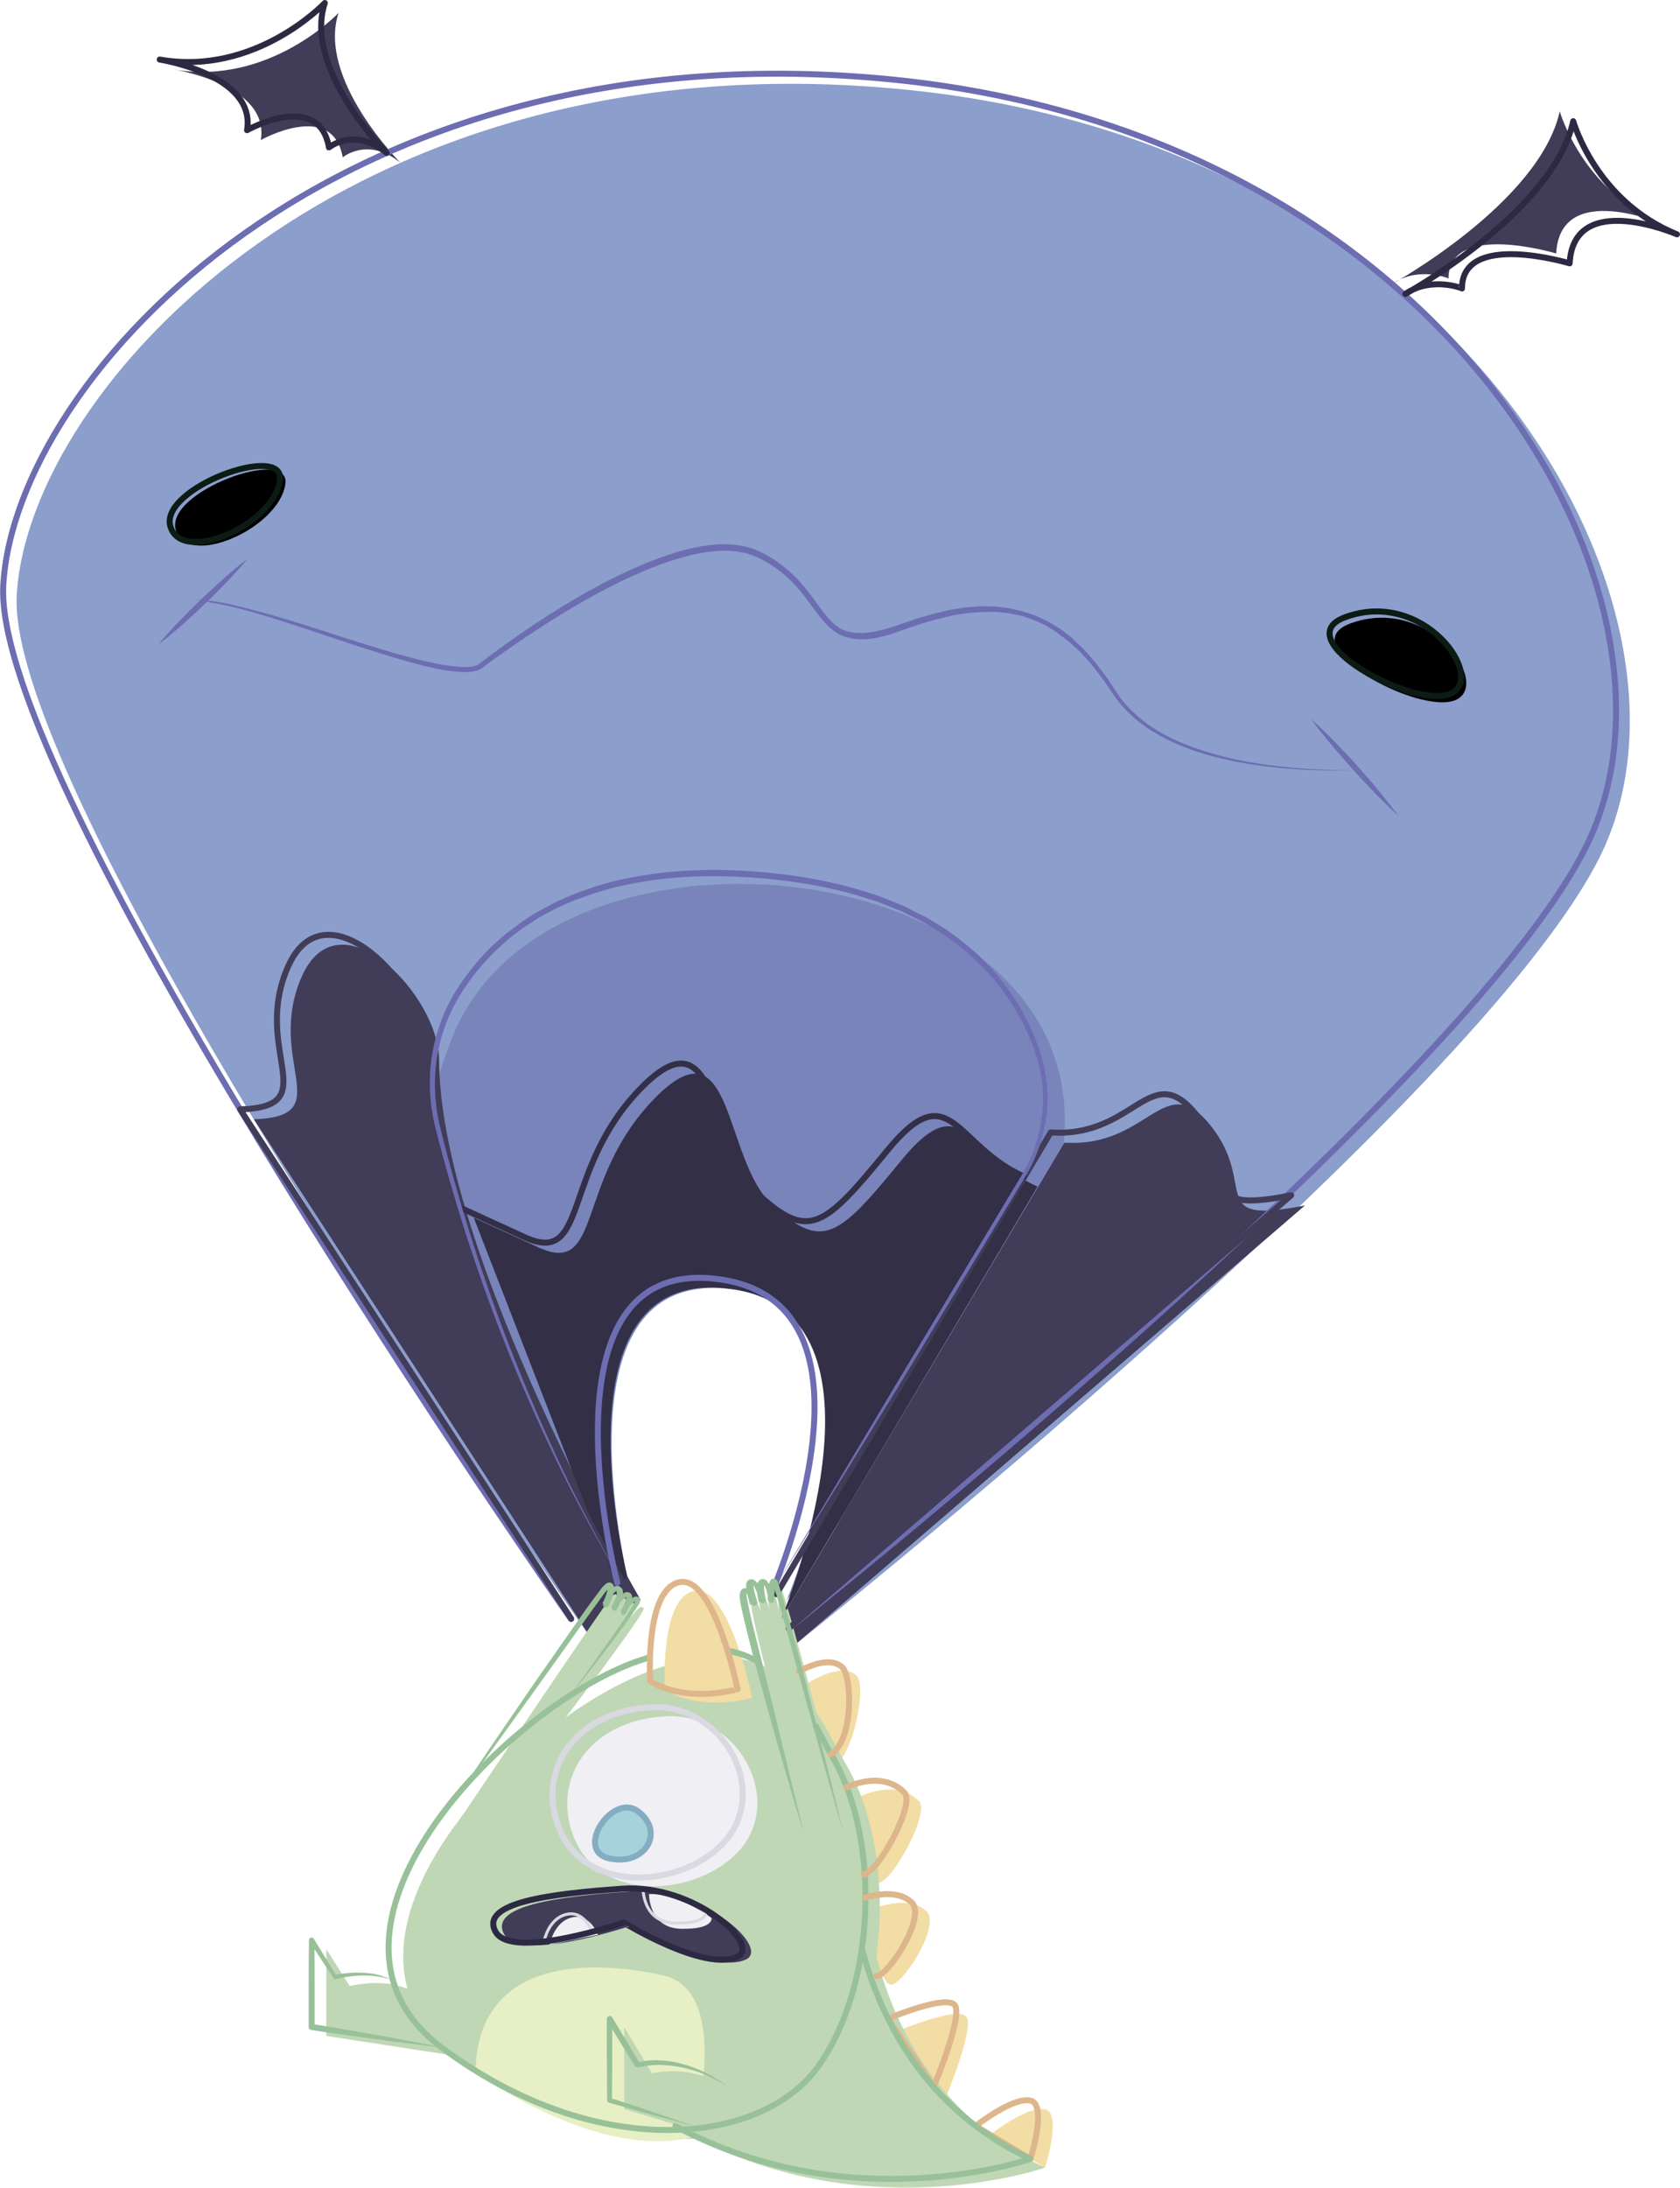 <?xml version="1.0" encoding="utf-8"?>
<!-- Generator: Adobe Illustrator 21.1.0, SVG Export Plug-In . SVG Version: 6.00 Build 0)  -->
<svg version="1.0" xmlns="http://www.w3.org/2000/svg" xmlns:xlink="http://www.w3.org/1999/xlink" x="0px" y="0px"
	 viewBox="0 0 561.7 731" style="enable-background:new 0 0 561.7 731;" xml:space="preserve">
<style type="text/css">
	.st0{fill:#7884BA;}
	.st1{fill:#F2DDA4;}
	.st2{fill:#BFD7B5;}
	.st3{fill:#413C57;}
	.st4{fill:#F0EFF4;}
	.st5{fill:#8B9ECC;}
	.st6{fill:#E7EFC5;stroke:#E7EFC5;stroke-width:2;stroke-linecap:round;stroke-linejoin:round;stroke-miterlimit:10;}
	.st7{fill:#322F47;}
	.st8{fill:none;stroke:#6D6DB2;stroke-width:2;stroke-linecap:round;stroke-linejoin:round;stroke-miterlimit:10;}
	.st9{fill:none;stroke:#413C57;stroke-width:2;stroke-linecap:round;stroke-linejoin:round;stroke-miterlimit:10;}
	.st10{fill:none;stroke:#DDB68C;stroke-width:2;stroke-linecap:round;stroke-linejoin:round;stroke-miterlimit:10;}
	.st11{fill:none;stroke:#322F47;stroke-width:2;stroke-linecap:round;stroke-linejoin:round;stroke-miterlimit:10;}
	.st12{fill:none;stroke:#99C199;stroke-width:2;stroke-linecap:round;stroke-linejoin:round;stroke-miterlimit:10;}
	.st13{fill:none;stroke:#D9D9E2;stroke-linecap:round;stroke-linejoin:round;stroke-miterlimit:10;}
	.st14{fill:#99C199;}
	.st15{fill:none;stroke:#2C2942;stroke-width:2;stroke-linecap:round;stroke-linejoin:round;stroke-miterlimit:10;}
	.st16{fill:none;stroke:#D9D9E2;stroke-width:2;stroke-linecap:round;stroke-linejoin:round;stroke-miterlimit:10;}
	.st17{fill:#A5D2DB;stroke:#85ADC1;stroke-width:2;stroke-linecap:round;stroke-linejoin:round;stroke-miterlimit:10;}
	.st18{fill:none;stroke:#0C1C15;stroke-width:2;stroke-linecap:round;stroke-linejoin:round;stroke-miterlimit:10;}
	.st19{fill:#6D6DB2;}
</style>
<g id="Fills">
	<path class="st0" d="M211,532.4c0,0-28.2-108.6,32.8-101.7c61,6.9,19.1,104.3,19.1,104.3s105-154.7,113.9-194.7
		s-21-108.8-108.2-107.7c-87.1,1.1-145.8,71.8-128.5,130.1S178.3,487.2,211,532.4z"/>
	<path class="st1" d="M263.7,567.3c1.8-2.3,16.3-13,22.6-7.5c3.6,3.2-0.7,27-8.3,31.3L263.7,567.3z"/>
	<path class="st1" d="M283.2,602.6c0,0,14.8-10,24.1-0.7c3.7,3.7-8.8,26.8-13.6,27.3C288.9,629.6,283.2,602.6,283.2,602.6z"/>
	<path class="st1" d="M300.8,678.4c0,0,19.8-8.3,22.4-4.4s-7.1,27.2-7.1,27.2L300.8,678.4z"/>
	<path class="st1" d="M331.1,713.3c0,0,12.4-9.8,18.3-8.5c5.8,1.3,0,19.5,0,19.5L331.1,713.3z"/>
	<path class="st1" d="M288.7,639c0,0,14.5-6.9,21.1-0.3c4.8,4.8-7.9,24.5-11.9,24.5S288.7,639,288.7,639z"/>
	<path class="st2" d="M282.6,589.1c-8.4-14.1-19.1-47.3-64.6-31c-45.5,16.2-116.6,90.8-65.4,129.1s106.6,33,125.8,6.4
		C297.5,666.9,299.6,617.6,282.6,589.1z"/>
	<path class="st2" d="M288.9,623.9c0,0-1.7,71.2,60.5,100.4c0,0-59.7,20.8-118.7-11L288.9,623.9z"/>
	<path class="st2" d="M143.5,670.1c0,0-6.6-10.7-26.6-6.5l-7.8-12.3v29l43.5,6.7L143.5,670.1z"/>
	<path class="st1" d="M222.3,564.7c0,0-1.9-30.5,9.7-33.1c11.7-2.6,19.5,35.7,19.5,35.7S235.4,572.3,222.3,564.7z"/>
	<path class="st3" d="M249.5,654.7c7.9-3.9-14.3-24.4-38.6-22.7c-24.3,1.7-47.7,4.7-42.3,14.4c5.4,9.7,42.8-3.1,42.8-3.1
		S238.5,660.1,249.5,654.7z"/>
	<path class="st4" d="M190.5,609.7c-4.3-17.6,7.9-34.7,31.7-36.2s39.5,26.2,26.1,43.5C234.7,634.3,197.3,637.5,190.5,609.7z"/>
	<path class="st4" d="M217,632.9c0,0-0.2,11.4,10.8,11.6c10.9,0.2,10.1-3.6,10.1-3.6S227.2,632.6,217,632.9z"/>
	<path class="st4" d="M199.9,646.5c0,0-2.6-7.3-8.7-5.8c-6.1,1.5-7.4,9.1-7.4,9.1L199.9,646.5z"/>
	<path class="st5" d="M265.9,549.5c0,0,228.1-181.1,269-263.2s-45-237-230.7-256.2C117.7,10.8,9.5,129.5,5.6,198.8
		s192,348.7,192,348.7l16.5-12.9c0,0-106.8-79.5-62.7-188.4c33-81.4,213.5-61.8,204.3,35.5C345.6,490.7,261.2,541,261.2,541
		L265.9,549.5z"/>
	<path d="M451.3,208.4c-19.6,7.4,23.2,30.8,35.4,25.5C498.9,228.5,477.7,198.5,451.3,208.4z"/>
	<path d="M95.4,161.7c1.8-12.8-40.6,2.7-36.6,15.5S93.4,176.5,95.4,161.7z"/>
	<path class="st3" d="M133.9,54.4c0,0-28-28-20.7-50.1c0,0-23.1,24.5-55.2,18.9c0,0,32.3,5,29.2,23.6c0,0,24-13.5,27.4,5.8
		C114.5,52.6,123,45.5,133.9,54.4z"/>
	<path class="st3" d="M436.3,402.8c-33.5,6.6-15.6-6.4-31.3-26.4c-15.7-20-20.7,7.3-49.1,5.4L261.2,541l4.7,8.5L436.3,402.8z"/>
	<path class="st3" d="M146.8,354.1c-0.1-21.8-33.5-55.9-45.9-27.8s12.7,46.8-16,47.7l112.8,173.5l16.5-12.9
		C214.2,534.6,147.1,419.6,146.8,354.1z"/>
	<path class="st6" d="M230.7,713.3c0,0,13.3-47.4-9.3-52.3c-28.1-6.1-60.7-3.5-61.4,30.9C160,691.9,198.9,720.5,230.7,713.3z"/>
	<path class="st2" d="M248.2,700.2c0,0-13.8-11-30.2-7.4l-9.3-15.4v27.3l28.2,8.6L248.2,700.2z"/>
	<path class="st2" d="M271.7,615.6c0,0-21.6-76.6-20.5-80s3.5,3.4,3.5,3.4s-2.4-7.5-0.7-7.4c1.7,0.1,3.4,6.5,3.4,6.5
		s-1.5-6.1,0.2-6.5s2.7,6.2,2.7,6.2s-0.1-7.5,1.2-6.2c1.3,1.3,22.9,84.1,22.9,84.1H271.7z"/>
	<path class="st2" d="M152.5,609.8c0,0,49.2-73.3,51.9-76.2c2.7-2.9,2.2,1.9,0,5.6c0,0,2-6.1,4.2-5.4s-1.2,6.3-1.2,6.3
		s3.2-5.4,4.6-4.4c1.5,1-1.7,5.8-1.7,5.8s3.6-6.1,4.9-4.1c1.2,1.9-53.5,72.2-53.5,72.2L152.5,609.8z"/>
	<path class="st7" d="M346.9,396.5c-23-10.1-24.5-34.5-45.6-8.7s-26.3,30.1-43,14.9c-16.7-15.2-12.8-63-39.5-35.6
		s-17.2,59.6-38.8,49.7s-21.6-9.9-21.6-9.9l48.5,124.8l2.8-5.1c0,0-25.9-103.6,34.1-96S261.2,541,261.2,541L346.9,396.5z"/>
</g>
<g id="Lines">
	<path class="st3" d="M465.4,94.9c0,0,49.3-27.1,56.1-57.7c0,0,7.5,26.8,34.7,37.8c0,0-34.6-15-35.9,9.7c0,0-36-10.9-36,8.4
		C484.3,92.9,474,88.9,465.4,94.9z"/>
	<path class="st8" d="M263.7,544.1c0,0,225.7-179,266.6-261.2s-45-237-230.7-256.2C113.2,7.5,5,126.1,1.1,195.5
		c-3.7,65,168,314.2,189.8,345.5"/>
	<path class="st9" d="M263.7,544.1l168-144.7c-33.5,6.6-15.6-6.4-31.3-26.4c-15.7-20-20.7,7.3-49.1,5.4l-91.7,154.3"/>
	<path class="st10" d="M296.9,674.5c0,0,19.8-8.3,22.4-4.4c2.6,3.9-7.1,27.2-7.1,27.2L296.9,674.5z"/>
	<path class="st11" d="M342.3,393.1c-23-10.1-24.5-34.5-45.6-8.7s-26.3,30.1-43,14.9s-12.8-63-39.5-35.6
		c-26.7,27.4-17.2,59.6-38.8,49.7c-21.6-9.9-21.6-9.9-21.6-9.9"/>
	<path class="st9" d="M209.6,531.3c0,0-67.1-115-67.4-180.5c-0.1-21.8-33.5-55.9-45.9-27.8s12.7,46.8-16,47.7L191,540.9"/>
	<path class="st12" d="M253.4,555.2c-2.9-1.6-6.2-2.9-9.9-3.6"/>
	<path class="st12" d="M216.5,554c-1.1,0.4-2.3,0.7-3.4,1.1c-45.5,16.2-116.6,90.8-65.4,129.1c28.8,21.5,58.9,29.3,83.2,27.2
		c18.9-1.6,34.2-9.2,42.6-20.8c7.6-10.6,12.6-24.7,14.7-39.8c3.2-22.8-0.1-47.5-10.4-64.7c-1.2-2.1-3.5-6.6-5-9.3"/>
	<path class="st10" d="M326.2,710.4c0,0,12.4-9.8,18.3-8.5c5.8,1.3,0,19.5,0,19.5L326.2,710.4z"/>
	<path class="st8" d="M206.4,529c0,0-28.2-108.6,32.8-101.7c61,6.9,19.1,104.3,19.1,104.3"/>
	<path class="st10" d="M217.4,561.8c0,0-1.9-30.5,9.7-33.1c11.7-2.6,19.5,35.7,19.5,35.7S230.5,569.4,217.4,561.8z"/>
	<path class="st10" d="M267.1,558.5c5-2.7,10.9-4.5,14.4-1.5c3.6,3.2,3.8,25-3.8,29.2"/>
	<path class="st10" d="M283,597.2c5.1-2.2,13.4-4.2,19.4,1.8c3.7,3.7-8.8,26.8-13.6,27.3"/>
	<path class="st12" d="M288.1,650.8c6,23,20.6,53.8,56.4,70.6c0,0-59.7,20.8-118.7-11"/>
	<path class="st13" d="M215,631c0,0-0.2,11.4,10.8,11.6c10.9,0.2,10.1-3.6,10.1-3.6S225.3,630.7,215,631z"/>
	<path class="st13" d="M198,645.5c0,0-2.6-7.3-8.7-5.8c-6.1,1.5-7.4,9.1-7.4,9.1L198,645.5z"/>
	<g>
		<path class="st14" d="M131.4,661.7c-3.1-1.1-6.4-1.6-9.6-1.6c-3.3,0-6.5,0.5-9.6,1.2c-0.3,0.1-0.5-0.1-0.7-0.3l0,0l-4-6.1l-4-6.1
			l1.6-0.5c0.1,4.8,0.1,9.7,0.1,14.5c0,4.8,0,9.7,0,14.5l-0.8-1c3.6,0.6,7.2,1.2,10.8,1.8l10.8,1.9c3.6,0.6,7.2,1.3,10.8,2
			c3.6,0.7,7.2,1.3,10.8,2.1c-3.6-0.4-7.3-0.8-10.9-1.3c-3.6-0.4-7.3-0.9-10.9-1.4l-10.9-1.5c-3.6-0.5-7.3-1-10.9-1.6
			c-0.5-0.1-0.8-0.5-0.8-1c0-4.8,0-9.7,0-14.5c0-4.8,0-9.7,0.1-14.5l0,0c0-0.5,0.4-0.9,0.9-0.9c0.3,0,0.6,0.2,0.7,0.4l3.8,6.2
			l3.8,6.2l-0.7-0.3c3.3-0.6,6.6-0.9,9.9-0.7c1.7,0.1,3.3,0.3,4.9,0.7C128.3,660.5,129.9,661,131.4,661.7z"/>
	</g>
	<g>
		<path class="st14" d="M243.3,697.3c-2.2-1.5-4.6-2.7-7-3.8c-2.4-1.1-5-1.9-7.5-2.5c-2.6-0.6-5.2-0.9-7.8-1
			c-2.6-0.1-5.2,0.3-7.8,0.8l0,0c-0.4,0.1-0.7-0.1-0.9-0.4c-3.2-5.1-6.3-10.2-9.4-15.3l1.8-0.5c0,4.5,0,9.1,0,13.6l-0.1,13.6
			L204,701c4.7,1.5,9.3,3,14,4.6l7,2.4c2.3,0.8,4.6,1.6,7,2.4c-2.4-0.6-4.8-1.2-7.1-1.9l-7.1-1.9c-4.7-1.3-9.4-2.7-14.2-4
			c-0.4-0.1-0.6-0.4-0.6-0.8l0,0l-0.1-13.6c0-4.5-0.1-9.1,0-13.6l0,0c0-0.5,0.4-1,1-1c0.4,0,0.7,0.2,0.8,0.5
			c3.1,5.1,6.2,10.3,9.2,15.4l-0.9-0.4l2-0.3l1-0.2c0.3,0,0.7,0,1-0.1l2-0.1l2,0.1c2.7,0.1,5.4,0.6,8,1.4c2.6,0.7,5.1,1.8,7.5,3
			C239,694.2,241.3,695.6,243.3,697.3z"/>
	</g>
	<path class="st15" d="M246.6,653.8c7.9-3.9-14.3-24.4-38.6-22.7c-24.3,1.7-47.7,4.7-42.3,14.4c5.4,9.7,42.8-3.1,42.8-3.1
		S235.6,659.1,246.6,653.8z"/>
	<path class="st16" d="M185.6,606.7c-4.3-17.6,7.9-34.7,31.7-36.2s39.5,26.2,26.1,43.5C229.9,631.4,192.4,634.6,185.6,606.7z"/>
	<path class="st17" d="M213.1,605.1c-8.3-6-21.3,13.3-9.3,15.9C215.8,623.6,222.6,611.9,213.1,605.1z"/>
	<g>
		<path class="st14" d="M268.8,612.7c-2.2-7.1-4.3-14.3-6.4-21.4c-2.1-7.1-4.1-14.3-6.1-21.5c-2-7.2-4-14.3-5.8-21.6
			c-0.9-3.6-1.8-7.2-2.6-10.9c-0.2-0.9-0.4-1.8-0.5-2.8c0-0.2-0.1-0.5-0.1-0.7l0-0.4c0-0.1,0-0.2,0-0.4c0-0.2,0-0.4,0.1-0.6
			c0-0.2,0.1-0.3,0.1-0.4c0.1-0.3,0.2-0.6,0.7-1c0.2-0.2,0.6-0.3,1-0.3c0.2,0,0.3,0.1,0.4,0.1c0.1,0,0.2,0.1,0.3,0.2
			c0.3,0.2,0.5,0.5,0.7,0.7c0.4,0.4,0.6,0.9,0.8,1.3c0.5,0.9,0.8,1.7,1.2,2.7l-1.8,0.6c-0.4-1.3-0.7-2.5-1-3.8
			c-0.1-0.7-0.3-1.3-0.3-2c0-0.4-0.1-0.7,0-1.1c0-0.2,0-0.4,0.2-0.7c0-0.1,0.1-0.3,0.3-0.5c0.2-0.2,0.4-0.4,0.6-0.4
			c0.1-0.1,0.2-0.1,0.4-0.1c0.1,0,0.2,0,0.3,0c0.2,0,0.3,0.1,0.5,0.1c0.3,0.1,0.5,0.3,0.7,0.4c0.3,0.3,0.6,0.6,0.8,0.9
			c0.4,0.6,0.7,1.2,1,1.9c0.5,1.2,0.9,2.5,1.3,3.8l-1.9,0.5c-0.3-1.2-0.5-2.4-0.6-3.6c0-0.6-0.1-1.2,0-1.9c0.1-0.4,0.1-0.7,0.4-1.2
			c0.2-0.4,0.8-1,1.6-1c0.8,0.1,1.2,0.5,1.4,0.8c0.3,0.3,0.4,0.6,0.6,0.9c0.3,0.6,0.5,1.2,0.7,1.8c0.3,1.2,0.6,2.3,0.8,3.5l-1.9,0.2
			c0-1,0-2,0.1-3c0.1-1,0.1-2,0.5-3.2c0.1-0.2,0.1-0.3,0.3-0.5c0-0.1,0.1-0.1,0.1-0.2c0.1-0.1,0.1-0.1,0.2-0.2
			c0.2-0.1,0.5-0.3,0.8-0.2c0.2,0,0.3,0.1,0.4,0.1c0.1,0,0.2,0.1,0.3,0.1c0.1,0.1,0.2,0.2,0.3,0.3c0.1,0.1,0.1,0.2,0.2,0.3
			c0.1,0.1,0.1,0.1,0.1,0.2c0.2,0.5,0.3,1,0.5,1.5l0.9,2.8c1.1,3.8,2.1,7.6,3.2,11.3l3.1,11.4l2.9,11.4l5.8,22.8
			c1.9,7.6,3.8,15.2,5.6,22.8c-2.2-7.5-4.3-15.1-6.5-22.6l-6.3-22.7l-6.3-22.7c-1.1-3.8-2.1-7.5-3.2-11.3l-0.9-2.8
			c-0.1-0.4-0.3-0.9-0.5-1.3c0,0-0.1-0.1,0-0.1c0,0,0,0,0,0c0,0,0,0,0,0c0,0,0.1,0,0.1,0.1c0,0,0.1,0,0.2,0c0.2,0,0.4-0.1,0.5-0.1
			c0,0,0.1,0,0.1-0.1c0,0,0,0,0,0c0,0,0,0,0,0.1c-0.2,0.7-0.3,1.7-0.3,2.7c0,0.9-0.1,1.9,0,2.9c0,0.5-0.4,1-0.9,1
			c-0.5,0-0.9-0.3-1-0.8l0,0c-0.2-1.1-0.4-2.2-0.7-3.3c-0.2-0.5-0.3-1-0.6-1.5c-0.1-0.2-0.2-0.4-0.3-0.6c-0.1-0.1-0.2-0.1,0-0.1
			c0.2,0,0.3-0.1,0.2-0.1c0,0.1-0.1,0.3-0.1,0.5c-0.1,0.5,0,1,0,1.5c0.1,1.1,0.3,2.2,0.5,3.3l0,0c0.1,0.5-0.2,1.1-0.8,1.2
			c-0.5,0.1-1-0.2-1.2-0.7c-0.3-1.2-0.7-2.4-1.2-3.5c-0.2-0.6-0.5-1.1-0.8-1.6c-0.1-0.2-0.3-0.4-0.4-0.6c-0.1-0.1-0.1-0.1-0.1-0.1
			c0,0,0,0,0,0c0,0,0,0,0.1,0c0,0,0.1,0,0.1,0c0.1,0,0.2-0.1,0.2-0.2c0,0,0-0.1,0-0.1c0,0,0,0.1,0,0.2c0,0.2,0,0.5,0,0.8
			c0,0.6,0.2,1.2,0.3,1.8c0.3,1.2,0.6,2.4,1,3.6c0.2,0.5-0.1,1-0.6,1.2c-0.5,0.2-1-0.1-1.2-0.6c-0.3-0.8-0.7-1.7-1.1-2.4
			c-0.2-0.4-0.4-0.8-0.6-1c-0.1-0.1-0.2-0.3-0.3-0.3c0,0,0,0,0,0c0,0,0,0,0.1,0c0.1,0,0.3,0,0.3-0.1c0.1-0.1,0,0-0.1,0.2
			c0,0.1-0.1,0.2-0.1,0.2c0,0.1,0,0.1,0,0.1c0,0,0,0.1,0,0.2l0,0.3c0,0.2,0,0.4,0.1,0.6c0.1,0.9,0.3,1.8,0.5,2.7
			c0.7,3.6,1.6,7.2,2.5,10.8c1.8,7.2,3.6,14.4,5.4,21.6L268.8,612.7z"/>
	</g>
	<g>
		<path class="st14" d="M150.5,604c4.5-6.9,9.1-13.7,13.7-20.5l13.9-20.3l14.1-20.2c2.4-3.4,4.7-6.7,7.2-10c0.6-0.8,1.2-1.6,1.9-2.5
			c0.3-0.4,0.7-0.8,1.3-1.3c0.2-0.1,0.3-0.2,0.6-0.3c0.2-0.1,0.6-0.2,1.1,0c0.4,0.2,0.6,0.5,0.8,0.8c0.1,0.2,0.1,0.5,0.2,0.6
			c0.1,0.7,0,1.3-0.1,1.8c-0.1,0.6-0.3,1.1-0.4,1.6c-0.4,1-0.8,2-1.4,3l0,0c-0.3,0.4-0.9,0.6-1.3,0.3c-0.4-0.2-0.6-0.7-0.4-1.1
			c0.4-1.2,0.9-2.3,1.5-3.4c0.3-0.6,0.7-1.1,1.2-1.6c0.1-0.1,0.3-0.3,0.4-0.4c0.1-0.1,0.3-0.2,0.5-0.3c0.2-0.1,0.4-0.2,0.7-0.2
			c0.2-0.1,0.5,0,0.8,0c0.3,0,0.5,0.2,0.8,0.4c0.2,0.2,0.4,0.4,0.5,0.7c0.2,0.5,0.2,0.9,0.2,1.3c0,0.8-0.3,1.4-0.5,2
			c-0.4,1.2-1,2.3-1.6,3.4c-0.2,0.4-0.8,0.6-1.2,0.3c-0.4-0.2-0.6-0.8-0.3-1.2l0,0c0.6-1,1.2-1.9,2-2.8c0.4-0.4,0.8-0.9,1.2-1.3
			c0.2-0.2,0.5-0.4,0.9-0.6c0.3-0.2,0.9-0.3,1.5-0.1c0.3,0.1,0.5,0.3,0.7,0.5c0.2,0.2,0.2,0.5,0.3,0.7c0.1,0.4,0,0.8,0,1.1
			c-0.1,0.7-0.3,1.2-0.6,1.8c-0.5,1.1-1,2-1.6,3l0,0c-0.2,0.4-0.7,0.5-1.1,0.2c-0.4-0.2-0.5-0.7-0.2-1.1c0.5-0.8,1.1-1.6,1.7-2.4
			c0.6-0.8,1.2-1.5,2.3-2.2c0.3-0.1,0.6-0.3,1.1-0.2c0.2,0,0.5,0.1,0.7,0.3c0.1,0.1,0.2,0.2,0.2,0.2l0.1,0.1c0,0,0.1,0.1,0.1,0.2
			c0,0.1,0.1,0.3,0.1,0.4l0,0.2c0,0.1-0.1,0.2-0.1,0.3c-0.1,0.1-0.1,0.3-0.2,0.4c-0.1,0.2-0.2,0.5-0.4,0.7c-0.5,0.9-1,1.7-1.6,2.4
			c-2.2,3.2-4.4,6.2-6.7,9.3c-2.3,3-4.6,6.1-7,9.1c-2.3,3-4.7,6-7.1,9l6.6-9.3l6.6-9.3c2.2-3.1,4.4-6.2,6.4-9.4
			c0.5-0.8,1-1.6,1.4-2.4c0.1-0.2,0.2-0.4,0.3-0.6c0.1-0.1,0.1-0.2,0.1-0.3c0-0.1,0-0.1,0-0.1l0,0c0,0.1,0,0.2,0,0.2
			c0.1,0.1,0.1,0.1,0,0.1l0,0c0,0,0,0,0,0c0,0,0,0,0,0c0,0-0.1,0-0.2,0.1c-0.6,0.4-1.2,1.1-1.8,1.8c-0.5,0.7-1.1,1.5-1.5,2.3
			l-1.4-0.9c0.5-0.9,1.1-1.8,1.4-2.8c0.2-0.5,0.4-1,0.4-1.4c0-0.1,0-0.2,0-0.3c0-0.1,0-0.1,0-0.2c0-0.1,0,0,0,0c0.1,0,0,0-0.1,0.1
			c-0.1,0.1-0.3,0.2-0.5,0.3c-0.3,0.3-0.7,0.7-1,1.1c-0.6,0.8-1.3,1.7-1.8,2.6l-1.5-0.9c0.6-1,1.1-2,1.5-3.1c0.2-0.5,0.3-1,0.3-1.5
			c0-0.1,0-0.2,0-0.3c0-0.1,0-0.1,0-0.2c0,0,0,0,0,0c0,0,0,0-0.1,0c-0.1,0-0.4,0.1-0.7,0.4c-0.3,0.3-0.6,0.8-0.9,1.3
			c-0.5,1-1,2-1.4,3.1l-1.7-0.8c0.5-0.8,0.9-1.7,1.2-2.6c0.2-0.5,0.3-0.9,0.4-1.4c0.1-0.4,0.1-0.9,0.1-1.2c0-0.1,0-0.1,0-0.1
			c0,0,0.1,0.1,0.3,0.2c0.2,0.1,0.3,0,0.3,0c0,0,0,0-0.1,0.1c-0.3,0.2-0.6,0.5-0.9,0.9c-0.6,0.7-1.2,1.6-1.8,2.4
			c-2.4,3.3-4.8,6.6-7.2,10l-14.3,20l-14.4,20C160.2,590.7,155.4,597.4,150.5,604z"/>
	</g>
	<path class="st18" d="M449.6,206.3c-19.6,7.4,23.2,30.8,35.4,25.5C497.2,226.4,475.9,196.4,449.6,206.3z"/>
	<path class="st18" d="M93.6,160.5c1.8-12.8-40.6,2.7-36.6,15.5S91.6,175.3,93.6,160.5z"/>
	<g>
		<path class="st19" d="M63.8,200.7c2.2-0.4,4.5-0.2,6.8,0.1c2.3,0.3,4.5,0.7,6.7,1.2c4.4,1,8.8,2.2,13.2,3.4
			c8.7,2.5,17.3,5.3,25.9,8.1c8.6,2.7,17.3,5.5,26,7.5c2.2,0.5,4.4,1,6.6,1.3c2.2,0.3,4.4,0.6,6.6,0.6c1.1,0,2.2-0.1,3.2-0.4
			c0.5-0.2,1-0.3,1.3-0.6c0.4-0.3,0.9-0.7,1.3-1c1.8-1.4,3.6-2.7,5.5-4.1c7.3-5.3,14.9-10.4,22.7-15.1c7.8-4.7,15.8-9,24.2-12.6
			c4.2-1.8,8.5-3.4,12.8-4.7c4.4-1.3,8.9-2.2,13.5-2.5c4.6-0.2,9.4,0.3,13.7,2.3c4.2,2,8,4.6,11.4,7.9c3.4,3.2,6.1,7,8.7,10.6
			c1.3,1.8,2.7,3.6,4.2,5.1c1.6,1.5,3.3,2.7,5.4,3.2c2,0.6,4.2,0.6,6.4,0.4c2.2-0.2,4.3-0.7,6.5-1.3c4.2-1.2,8.5-3,12.9-4.2
			c1.1-0.3,2.2-0.6,3.3-0.9l3.3-0.8l1.7-0.4l1.7-0.3l3.4-0.5c1.1-0.1,2.3-0.2,3.4-0.3l1.7-0.1l1.7,0c1.2,0,2.3,0,3.5,0.1l3.4,0.4
			c0.3,0,0.6,0.1,0.9,0.1l0.8,0.2l1.7,0.4l1.7,0.4c0.6,0.1,1.1,0.4,1.7,0.5c1.1,0.4,2.2,0.7,3.3,1.1l3.1,1.5c0.5,0.2,1,0.5,1.5,0.8
			l1.5,0.9l1.5,0.9c0.5,0.3,0.9,0.7,1.4,1l2.7,2.1l2.5,2.4l1.3,1.2c0.4,0.4,0.8,0.8,1.2,1.3l2.3,2.6c0.8,0.9,1.4,1.8,2.1,2.7
			c0.7,0.9,1.4,1.8,2.1,2.7l3.8,5.7c1.2,1.9,2.6,3.6,4.2,5.2c3.1,3.2,6.7,5.9,10.6,8.1c3.9,2.2,8.1,4,12.3,5.4
			c8.5,2.9,17.4,4.7,26.4,5.7c4.5,0.5,9,0.9,13.5,1.1c4.5,0.2,9,0.3,13.6,0.1c-9,0.5-18.1,0.2-27.1-0.7c-9-0.9-18-2.5-26.7-5.3
			c-4.3-1.4-8.5-3.2-12.5-5.4c-4-2.2-7.8-4.9-11-8.2c-1.6-1.6-3.1-3.4-4.4-5.3l-3.8-5.6c-0.7-0.9-1.4-1.8-2.1-2.7
			c-0.7-0.9-1.3-1.8-2.1-2.6l-2.3-2.5c-0.4-0.4-0.7-0.8-1.1-1.2l-1.2-1.1l-2.5-2.3l-2.7-2c-0.5-0.3-0.9-0.7-1.3-1l-1.4-0.9l-1.4-0.9
			c-0.5-0.3-0.9-0.6-1.5-0.8l-3-1.4c-1-0.4-2.1-0.7-3.1-1.1c-0.5-0.2-1-0.4-1.6-0.5l-1.6-0.3l-1.6-0.3l-0.8-0.2
			c-0.3,0-0.6-0.1-0.8-0.1l-3.3-0.3c-1.1-0.1-2.2,0-3.3,0l-1.7,0l-1.7,0.1c-1.1,0.1-2.2,0.2-3.3,0.3l-3.3,0.5l-1.7,0.3l-1.6,0.4
			l-3.3,0.8c-1.1,0.3-2.2,0.6-3.2,0.9c-4.3,1.2-8.5,2.9-12.9,4.3c-2.2,0.6-4.5,1.2-6.8,1.4c-2.3,0.2-4.7,0.2-7.1-0.5
			c-2.4-0.6-4.5-2-6.2-3.6c-1.7-1.6-3.1-3.5-4.5-5.3c-2.7-3.7-5.3-7.3-8.5-10.4c-3.2-3.1-6.9-5.6-10.9-7.5
			c-3.9-1.8-8.4-2.4-12.8-2.1c-4.4,0.2-8.8,1.1-13.1,2.4c-4.3,1.2-8.5,2.8-12.7,4.6c-8.3,3.5-16.2,7.8-24,12.4
			c-7.7,4.6-15.3,9.6-22.7,14.8c-1.8,1.3-3.7,2.6-5.5,4c-0.5,0.3-0.8,0.7-1.4,1c-0.5,0.4-1.1,0.6-1.7,0.8c-1.2,0.3-2.4,0.4-3.5,0.5
			c-2.3,0-4.6-0.3-6.9-0.6c-2.3-0.4-4.5-0.9-6.7-1.4c-8.8-2.2-17.4-5-26-7.8c-8.6-2.9-17.2-5.8-25.8-8.5c-4.3-1.3-8.7-2.6-13.1-3.6
			c-2.2-0.5-4.4-1-6.7-1.3C68.3,200.6,66,200.4,63.8,200.7z"/>
	</g>
	<g>
		<path class="st19" d="M438.5,240.4c2.7,2.4,5.3,4.9,7.8,7.5c2.5,2.6,5,5.2,7.4,7.9c2.4,2.7,4.8,5.4,7.1,8.2
			c2.3,2.8,4.5,5.6,6.7,8.5c-2.7-2.4-5.3-4.9-7.8-7.5c-2.5-2.6-5-5.2-7.4-7.9c-2.4-2.7-4.8-5.4-7.1-8.2
			C442.9,246.2,440.6,243.4,438.5,240.4z"/>
	</g>
	<g>
		<path class="st19" d="M82.7,186.8c-2.2,2.7-4.5,5.2-6.9,7.7c-2.4,2.5-4.8,4.9-7.3,7.3c-2.5,2.4-5,4.7-7.6,7
			c-2.6,2.3-5.2,4.5-8,6.6c2.2-2.7,4.5-5.2,6.9-7.7c2.4-2.5,4.8-4.9,7.3-7.3c2.5-2.4,5-4.7,7.6-7C77.2,191.1,79.9,188.9,82.7,186.8z
			"/>
	</g>
	<path class="st15" d="M129.3,51.1c0,0-28-28-20.7-50.1c0,0-23.1,24.5-55.2,18.9c0,0,32.3,5,29.2,23.6c0,0,24-13.5,27.4,5.8
		C109.9,49.3,118.5,42.2,129.3,51.1z"/>
	<path class="st10" d="M289.2,634.1c4.8-1.4,11.7-2.3,15.7,1.7c4.8,4.8-7.9,24.5-11.9,24.5"/>
	<g>
		<path class="st19" d="M258.4,531.5l41.7-69.8l41.9-69.7c6.8-11.5,8.6-25.8,4.7-38.6c-2-6.4-4.9-12.5-8.5-18.1
			c-3.6-5.6-8-10.8-12.9-15.3l-3.8-3.3l-1-0.8l-1-0.7l-2-1.5c-2.7-2.1-5.6-3.6-8.5-5.4c-1.5-0.8-3-1.5-4.5-2.3
			c-1.5-0.7-3-1.5-4.6-2.1c-3.1-1.2-6.2-2.6-9.4-3.5c-12.8-4.2-26.2-6.3-39.6-7.2c-13.4-0.9-27-0.5-40.2,2.2
			c-6.6,1.2-13,3.3-19.3,5.7l-4.6,2c-1.5,0.7-3,1.6-4.4,2.3c-0.7,0.4-1.5,0.8-2.2,1.2l-2.1,1.4c-1.4,0.9-2.9,1.8-4.2,2.8
			c-5.4,3.9-10.3,8.6-14.5,13.8c-4.2,5.2-7.8,10.9-10.2,17.2c-2.4,6.2-3.7,12.9-3.8,19.6c0,3.3,0.2,6.7,0.7,10
			c0.5,3.3,1.4,6.5,2.2,9.8c6.7,26.2,15.2,52,25.4,77.1c5.1,12.6,10.6,24.9,16.5,37.1c6,12.1,12.4,24.1,19.3,35.8
			c-7-11.6-13.6-23.5-19.7-35.5c-6.1-12.1-11.7-24.5-17-37c-10.4-25-19.1-50.8-26-77.1c-0.8-3.3-1.8-6.6-2.3-10
			c-0.6-3.4-0.8-6.8-0.8-10.3c0-6.9,1.4-13.7,3.8-20.2c1.2-3.2,2.7-6.3,4.5-9.3c0.9-1.5,1.9-2.9,2.8-4.3l3.1-4.1
			c4.3-5.4,9.3-10.1,14.9-14.1c1.3-1.1,2.8-2,4.2-2.9l2.2-1.4c0.7-0.4,1.5-0.8,2.2-1.2c1.5-0.8,3-1.7,4.5-2.4l4.7-2.1
			c6.3-2.5,12.9-4.7,19.6-5.9c13.4-2.7,27.1-3.2,40.7-2.3c13.6,1,27.1,3.1,40.1,7.4c3.3,0.9,6.4,2.4,9.6,3.6
			c1.6,0.6,3.1,1.4,4.6,2.2c1.5,0.8,3.1,1.5,4.6,2.3c2.9,1.8,5.9,3.4,8.6,5.5l2.1,1.5l1,0.8l1,0.8l3.9,3.3c5,4.7,9.5,9.9,13.1,15.7
			c3.7,5.8,6.6,12,8.6,18.6c2,6.6,2.6,13.6,1.7,20.5c-0.9,6.8-3.2,13.5-6.7,19.4L301,462.3L258.4,531.5z"/>
	</g>
	<path class="st15" d="M469.9,98.2c0,0,49.3-27.1,56.1-57.7c0,0,7.5,26.8,34.7,37.8c0,0-34.6-15-35.9,9.7c0,0-36-10.9-36,8.4
		C488.9,96.3,478.5,92.3,469.9,98.2z"/>
</g>
</svg>
